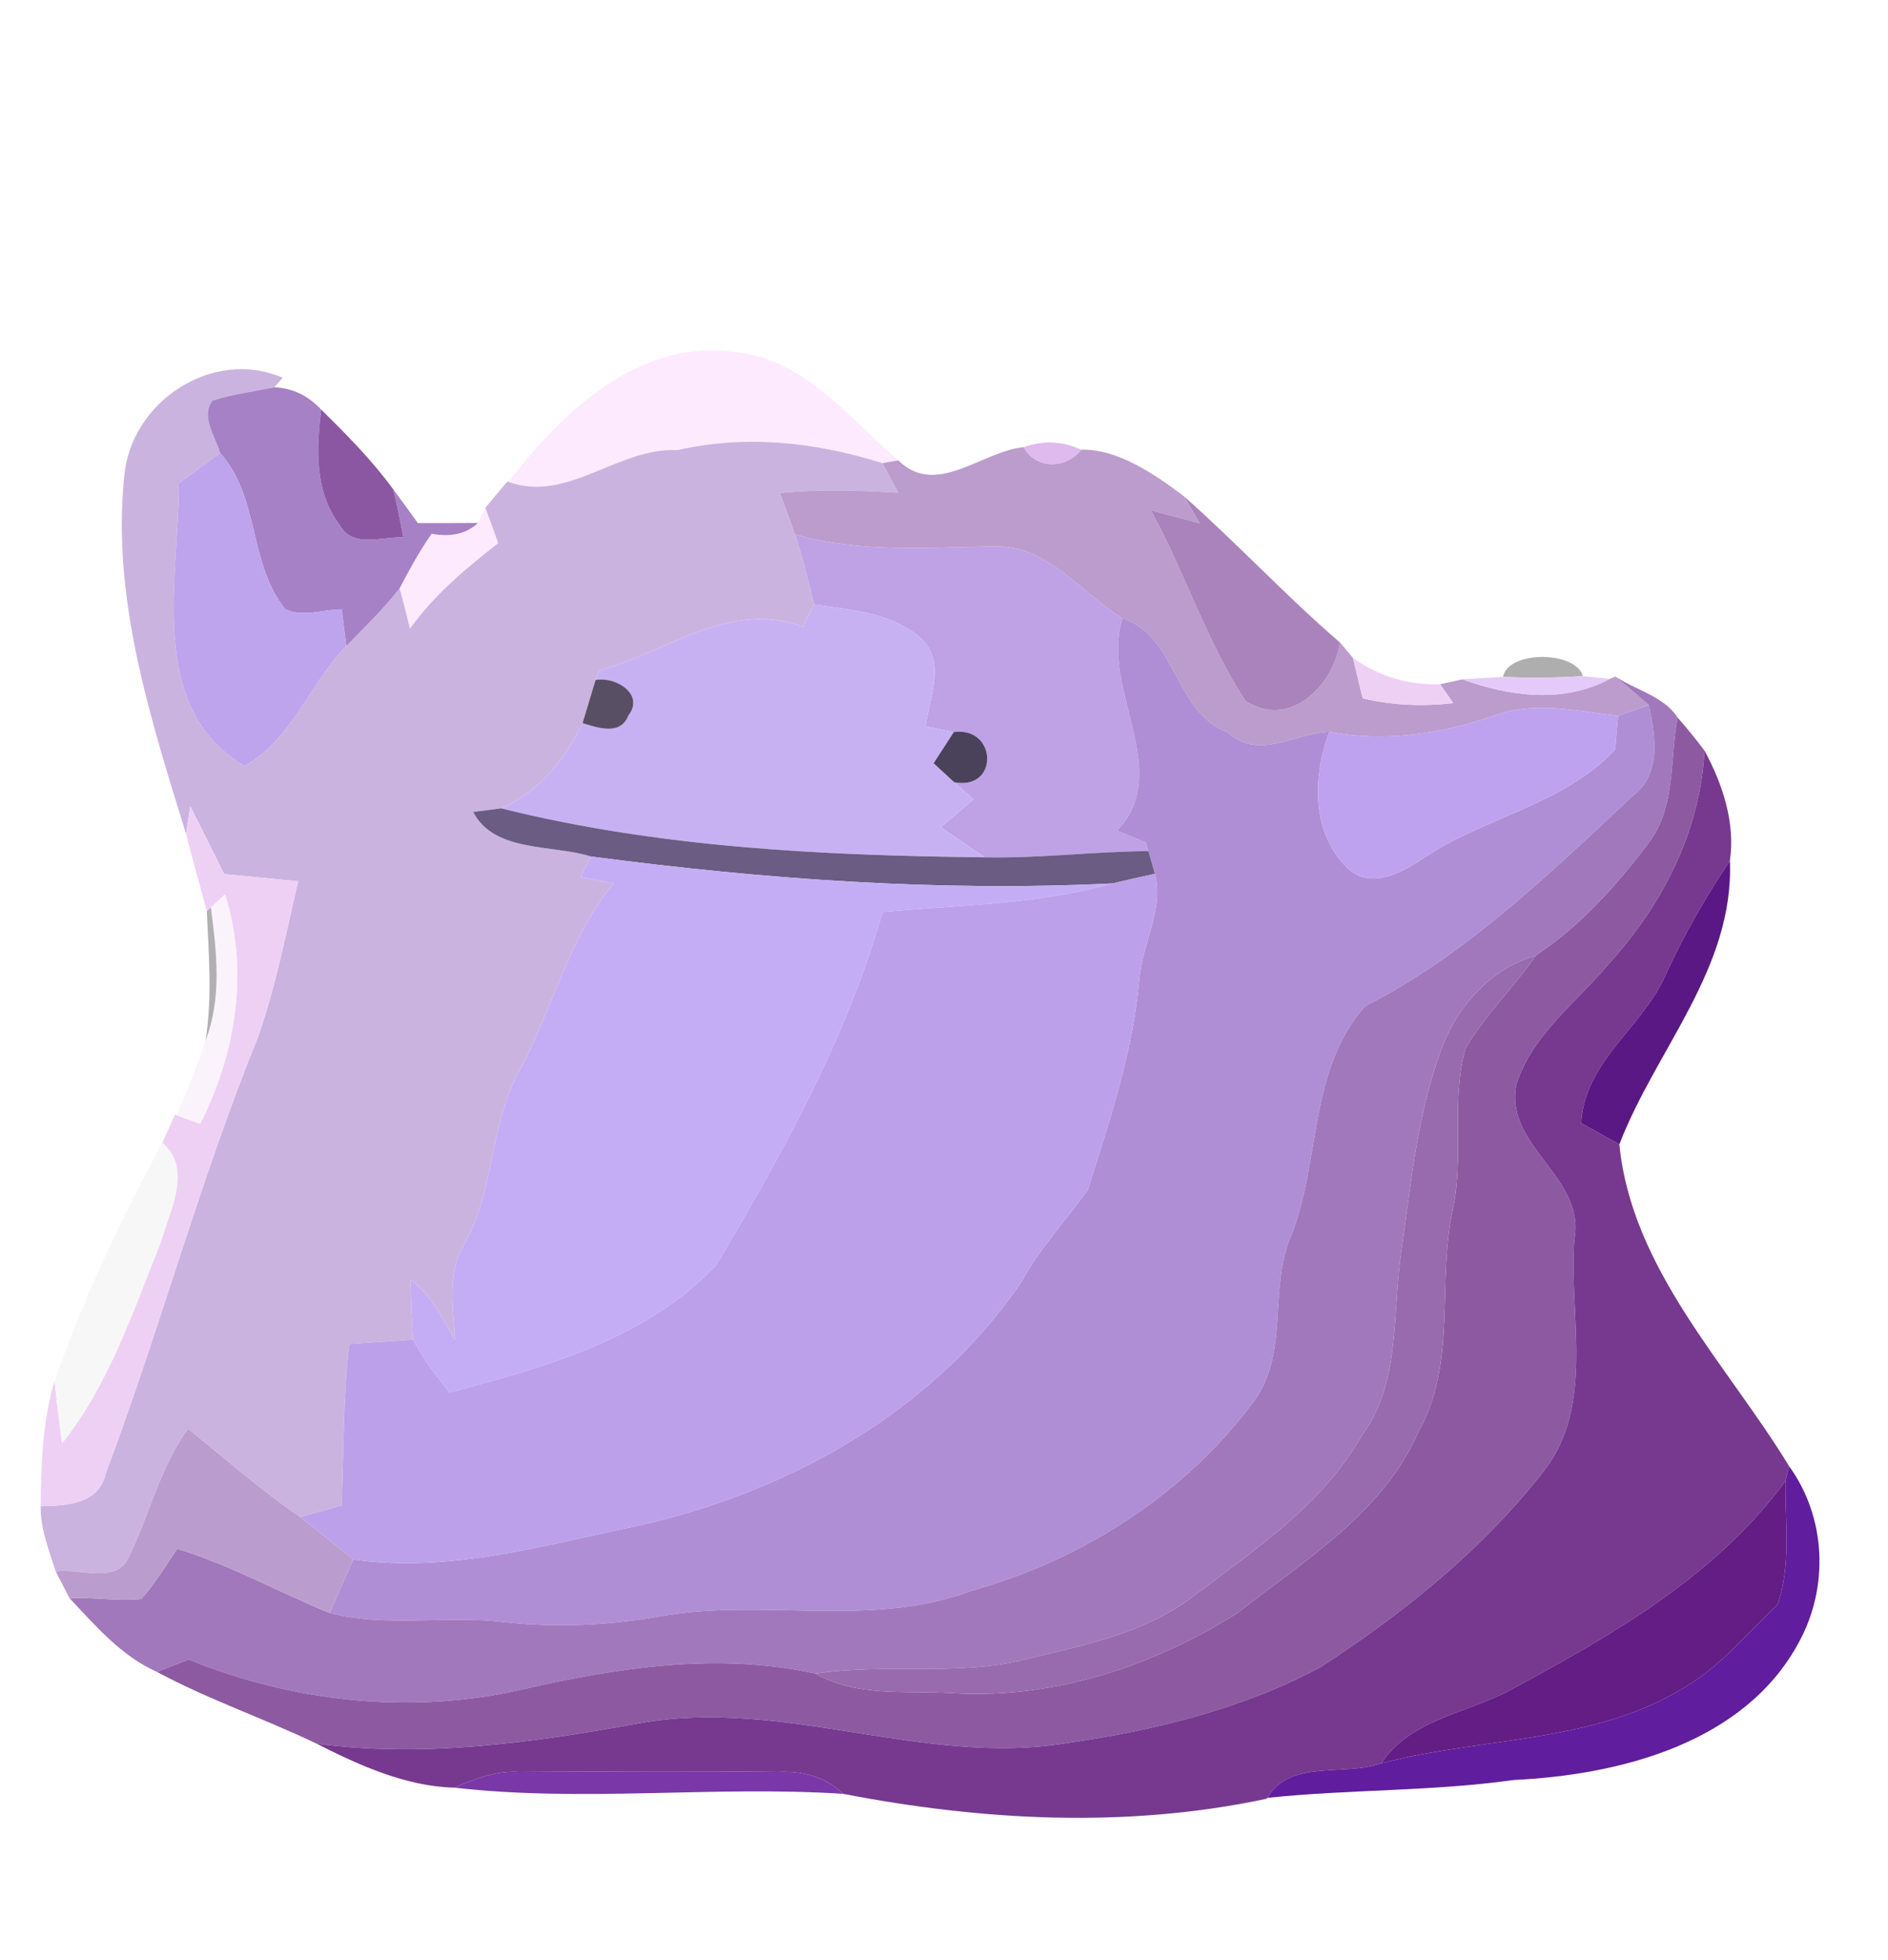 <?xml version="1.0" encoding="UTF-8" ?>
<!DOCTYPE svg PUBLIC "-//W3C//DTD SVG 1.1//EN" "http://www.w3.org/Graphics/SVG/1.1/DTD/svg11.dtd">
<svg width="131pt" height="136pt" viewBox="0 0 131 136" version="1.1" xmlns="http://www.w3.org/2000/svg">
<g id="#feeafeff">
<path fill="#feeafe" opacity="1.00" d=" M 35.28 33.43 C 38.99 28.63 44.24 23.54 50.83 24.40 C 55.76 24.81 58.86 28.97 62.33 31.94 L 61.23 32.13 C 56.59 30.67 51.78 30.14 47.00 31.23 C 42.88 31.02 39.40 34.91 35.28 33.43 Z" />
<path fill="#feeafe" opacity="1.00" d=" M 33.17 36.28 L 33.68 35.23 C 33.90 35.84 34.35 37.07 34.57 37.68 C 32.33 39.43 30.12 41.27 28.45 43.61 C 28.22 42.67 27.98 41.74 27.73 40.81 C 28.41 39.52 29.10 38.23 29.95 37.03 C 31.29 37.28 32.37 37.03 33.17 36.28 Z" />
</g>
<g id="#cbb3e0ff">
<path fill="#cbb3e0" opacity="1.00" d=" M 8.62 33.05 C 9.05 27.90 14.73 24.09 19.62 26.21 L 19.03 26.87 C 17.60 27.16 16.14 27.35 14.75 27.79 C 13.89 28.85 14.96 30.32 15.27 31.43 C 14.32 32.13 13.37 32.83 12.42 33.52 C 12.43 40.07 10.12 49.13 16.98 53.14 C 20.31 51.25 21.46 47.43 24.03 44.82 C 25.29 43.51 26.62 42.25 27.73 40.81 C 27.98 41.74 28.22 42.67 28.45 43.61 C 30.12 41.27 32.33 39.43 34.57 37.68 C 34.35 37.07 33.90 35.84 33.68 35.23 C 34.18 34.62 34.69 34.01 35.20 33.41 L 35.28 33.43 C 39.40 34.91 42.88 31.02 47.00 31.23 C 51.78 30.14 56.59 30.67 61.23 32.13 C 61.50 32.64 62.05 33.67 62.33 34.19 C 59.59 34.01 56.84 33.94 54.11 34.20 C 54.47 35.15 54.82 36.11 55.16 37.07 C 55.69 38.67 56.10 40.30 56.48 41.95 C 56.28 42.33 55.89 43.10 55.69 43.48 C 50.62 41.59 46.28 45.25 41.57 46.51 L 41.32 47.18 C 41.09 47.93 40.65 49.42 40.42 50.17 C 39.20 52.69 37.39 54.95 34.77 56.08 C 34.28 56.15 33.31 56.27 32.83 56.33 C 34.30 59.17 38.33 58.57 41.00 59.42 C 40.82 59.78 40.46 60.49 40.28 60.85 C 40.86 60.96 42.00 61.17 42.57 61.28 C 39.47 65.02 38.38 69.92 36.10 74.15 C 33.96 77.92 34.35 82.48 32.25 86.24 C 31.00 88.27 31.44 90.69 31.56 92.93 C 30.70 91.43 29.91 89.83 28.49 88.78 C 28.50 90.17 28.55 91.55 28.65 92.94 C 27.18 93.04 25.70 93.14 24.23 93.24 C 23.80 96.96 23.86 100.71 23.70 104.44 C 22.99 104.65 21.55 105.05 20.83 105.25 C 18.10 103.39 15.62 101.20 13.05 99.12 C 11.12 101.78 10.39 105.01 8.98 107.93 C 8.12 110.00 5.54 108.75 3.87 109.03 C 3.40 107.55 2.80 106.08 2.82 104.50 C 4.65 104.45 6.87 104.37 7.35 102.18 C 11.10 92.21 13.87 81.88 17.88 72.00 C 19.13 68.47 19.83 64.78 20.69 61.14 C 18.98 60.97 17.26 60.81 15.55 60.64 C 14.77 59.07 14.00 57.49 13.20 55.93 C 13.13 56.41 12.98 57.38 12.91 57.86 C 10.44 49.86 7.74 41.51 8.62 33.05 Z" />
</g>
<g id="#a681c5ff">
<path fill="#a681c5" opacity="1.00" d=" M 14.75 27.79 C 16.14 27.35 17.60 27.16 19.03 26.87 C 20.29 26.92 21.37 27.44 22.29 28.42 C 21.94 31.13 21.82 34.12 23.56 36.41 C 24.47 38.08 26.52 37.21 27.99 37.28 C 27.78 36.17 27.55 35.06 27.30 33.97 C 27.87 34.73 28.43 35.51 28.99 36.29 C 30.38 36.29 31.78 36.29 33.17 36.28 C 32.37 37.03 31.29 37.28 29.95 37.03 C 29.10 38.23 28.41 39.52 27.73 40.81 C 26.62 42.25 25.29 43.51 24.03 44.82 C 23.95 44.18 23.79 42.91 23.71 42.28 C 22.42 42.27 21.01 42.85 19.80 42.27 C 17.23 39.12 18.03 34.47 15.27 31.43 C 14.96 30.32 13.89 28.85 14.75 27.79 Z" />
</g>
<g id="#8b57a3ff">
<path fill="#8b57a3" opacity="1.00" d=" M 22.29 28.42 C 24.07 30.17 25.83 31.95 27.30 33.97 C 27.55 35.06 27.78 36.17 27.99 37.28 C 26.52 37.21 24.47 38.08 23.56 36.41 C 21.82 34.12 21.94 31.13 22.29 28.42 Z" />
</g>
<g id="#bb9cccff">
<path fill="#bb9ccc" opacity="1.00" d=" M 62.33 31.94 C 64.97 34.53 68.08 31.32 71.03 31.02 C 71.89 32.58 73.98 32.54 75.02 31.20 C 77.55 31.13 80.14 32.91 82.16 34.44 C 82.43 34.91 82.98 35.84 83.25 36.31 C 82.12 36.01 80.99 35.71 79.85 35.40 C 82.23 39.72 83.71 44.51 86.43 48.64 C 89.49 50.58 92.49 47.62 92.98 44.58 C 93.21 44.84 93.65 45.37 93.87 45.64 C 94.04 46.34 94.38 47.75 94.55 48.45 C 96.61 48.94 98.74 49.02 100.84 48.78 C 100.61 48.45 100.15 47.80 99.92 47.47 C 100.31 47.39 101.09 47.22 101.48 47.13 C 104.73 48.32 108.52 48.82 111.69 47.10 L 112.09 46.94 C 112.87 47.59 113.64 48.25 114.40 48.91 C 113.87 49.10 112.80 49.48 112.27 49.67 C 109.42 49.32 106.46 48.61 103.66 49.65 C 100.00 50.91 96.09 51.52 92.24 50.77 C 89.85 50.84 87.34 52.79 85.19 50.81 C 81.43 49.37 81.67 44.08 77.88 42.90 C 75.02 41.15 72.70 37.84 69.05 37.90 C 64.41 37.98 59.69 38.37 55.16 37.07 C 54.82 36.11 54.47 35.15 54.11 34.20 C 56.84 33.94 59.59 34.01 62.33 34.19 C 62.05 33.67 61.50 32.64 61.23 32.13 L 62.33 31.94 Z" />
</g>
<g id="#debaeeff">
<path fill="#debaee" opacity="1.00" d=" M 71.03 31.02 C 72.40 30.54 73.73 30.60 75.02 31.20 C 73.98 32.54 71.89 32.58 71.03 31.02 Z" />
</g>
<g id="#bea3edff">
<path fill="#bea3ed" opacity="1.00" d=" M 12.42 33.52 C 13.37 32.83 14.32 32.13 15.27 31.43 C 18.03 34.47 17.23 39.12 19.80 42.27 C 21.01 42.85 22.42 42.27 23.71 42.28 C 23.79 42.91 23.95 44.18 24.03 44.82 C 21.46 47.43 20.31 51.25 16.98 53.14 C 10.12 49.13 12.43 40.07 12.42 33.52 Z" />
</g>
<g id="#aa83bdff">
<path fill="#aa83bd" opacity="1.00" d=" M 82.16 34.44 C 85.86 37.72 89.23 41.35 92.98 44.58 C 92.49 47.62 89.49 50.58 86.43 48.64 C 83.71 44.51 82.23 39.72 79.85 35.40 C 80.99 35.71 82.12 36.01 83.25 36.31 C 82.98 35.84 82.43 34.91 82.16 34.44 Z" />
</g>
<g id="#bea2e5ff">
<path fill="#bea2e5" opacity="1.00" d=" M 55.16 37.07 C 59.69 38.37 64.41 37.98 69.05 37.90 C 72.70 37.84 75.02 41.15 77.88 42.90 C 76.32 47.84 81.47 53.44 77.51 57.63 C 78.00 57.83 78.99 58.23 79.49 58.44 L 79.69 59.05 C 75.89 59.07 72.12 59.56 68.32 59.48 C 67.31 58.78 66.30 58.09 65.28 57.39 C 66.04 56.75 66.79 56.10 67.55 55.45 C 67.22 55.16 66.55 54.57 66.21 54.27 C 69.34 54.86 69.19 50.38 66.18 50.79 C 65.53 50.65 64.88 50.52 64.23 50.39 C 64.49 48.33 65.71 45.80 63.78 44.18 C 61.76 42.50 58.98 42.28 56.48 41.95 C 56.10 40.30 55.69 38.67 55.16 37.07 Z" />
</g>
<g id="#c8b1f3ff">
<path fill="#c8b1f3" opacity="1.00" d=" M 56.48 41.95 C 58.98 42.28 61.76 42.50 63.78 44.18 C 65.71 45.80 64.49 48.33 64.23 50.39 C 64.88 50.52 65.53 50.65 66.18 50.79 C 65.83 51.33 65.13 52.41 64.78 52.95 C 65.14 53.28 65.85 53.94 66.21 54.27 C 66.55 54.57 67.22 55.16 67.55 55.45 C 66.79 56.10 66.04 56.75 65.28 57.39 C 66.30 58.09 67.31 58.78 68.32 59.48 C 57.08 59.35 45.72 58.81 34.77 56.08 C 37.39 54.95 39.20 52.69 40.42 50.17 C 41.48 50.49 43.05 51.06 43.60 49.64 C 44.77 48.14 42.66 46.90 41.32 47.18 L 41.57 46.51 C 46.28 45.25 50.62 41.59 55.69 43.48 C 55.89 43.10 56.28 42.33 56.48 41.95 Z" />
</g>
<g id="#b08ed5ff">
<path fill="#b08ed5" opacity="1.00" d=" M 77.88 42.90 C 81.67 44.08 81.43 49.37 85.19 50.81 C 87.34 52.79 89.85 50.84 92.24 50.77 C 91.05 53.92 90.97 57.86 93.61 60.33 C 95.18 61.65 97.16 60.58 98.61 59.64 C 102.87 56.70 108.43 55.89 112.06 52.01 C 112.11 51.43 112.22 50.26 112.27 49.67 C 112.80 49.48 113.87 49.10 114.40 48.91 C 114.86 51.07 115.30 53.72 113.27 55.23 C 107.54 60.59 101.76 66.21 94.72 69.81 C 90.80 74.20 91.64 80.52 89.60 85.70 C 88.00 89.34 89.46 93.76 87.07 97.12 C 82.29 103.64 75.09 108.23 67.34 110.38 C 60.48 112.96 53.07 110.88 46.00 112.10 C 42.31 112.77 38.56 112.95 34.84 112.52 C 30.86 112.06 26.78 112.92 22.87 111.90 C 23.41 110.66 23.96 109.43 24.51 108.19 C 30.72 109.09 36.98 107.42 43.02 106.11 C 53.93 103.95 64.50 98.28 70.86 88.95 C 72.13 86.63 73.93 84.69 75.47 82.56 C 76.97 77.81 78.60 73.02 79.04 68.03 C 79.21 65.52 80.77 63.17 80.13 60.62 C 80.02 60.22 79.80 59.44 79.69 59.05 L 79.49 58.44 C 78.99 58.23 78.00 57.83 77.51 57.63 C 81.47 53.44 76.32 47.84 77.88 42.90 Z" />
</g>
<g id="#efd0f5fe">
<path fill="#efd0f5" opacity="1.00" d=" M 93.87 45.64 C 95.63 46.92 97.75 47.54 99.92 47.47 C 100.15 47.80 100.61 48.45 100.84 48.78 C 98.74 49.02 96.61 48.94 94.55 48.45 C 94.38 47.75 94.04 46.34 93.87 45.64 Z" />
<path fill="#efd0f5" opacity="1.00" d=" M 13.20 55.93 C 14.00 57.49 14.77 59.07 15.55 60.64 C 17.26 60.81 18.98 60.97 20.69 61.14 C 19.83 64.78 19.13 68.47 17.88 72.00 C 13.87 81.88 11.10 92.21 7.35 102.18 C 6.87 104.37 4.65 104.45 2.82 104.50 C 2.85 101.59 2.94 98.62 3.78 95.81 C 3.94 97.25 4.11 98.69 4.31 100.13 C 7.58 96.01 9.25 90.92 11.19 86.10 C 11.79 83.95 13.37 81.10 11.26 79.28 C 11.56 78.63 11.85 77.98 12.14 77.32 L 12.27 77.37 C 12.68 77.52 13.49 77.81 13.89 77.96 C 16.36 73.08 17.29 67.35 15.61 62.06 C 15.36 62.28 14.88 62.73 14.63 62.96 L 14.35 63.23 C 13.89 61.43 13.35 59.66 12.91 57.86 C 12.98 57.38 13.13 56.41 13.20 55.93 Z" />
</g>
<g id="#221f225c">
<path fill="#221f22" opacity="0.36" d=" M 104.29 46.96 C 104.63 45.11 109.35 45.14 109.83 46.91 C 107.98 47.02 106.13 47.05 104.29 46.96 Z" />
</g>
<g id="#594f64ff">
<path fill="#594f64" opacity="1.00" d=" M 41.32 47.18 C 42.66 46.90 44.77 48.14 43.60 49.64 C 43.05 51.06 41.48 50.49 40.42 50.17 C 40.65 49.42 41.09 47.93 41.32 47.18 Z" />
</g>
<g id="#e4caf9ff">
<path fill="#e4caf9" opacity="1.00" d=" M 101.48 47.13 C 102.18 47.09 103.59 47.00 104.29 46.96 C 106.13 47.05 107.98 47.02 109.83 46.91 L 111.69 47.10 C 108.52 48.82 104.73 48.32 101.48 47.13 Z" />
</g>
<g id="#a278bcff">
<path fill="#a278bc" opacity="1.00" d=" M 112.09 46.94 C 113.49 47.87 115.47 48.32 116.40 49.78 C 115.86 52.68 116.28 56.02 114.39 58.48 C 112.16 61.44 109.65 64.24 106.55 66.30 C 103.34 67.23 101.00 69.95 99.92 73.04 C 98.30 77.56 97.86 82.39 97.19 87.11 C 96.60 91.30 97.17 95.95 94.51 99.56 C 91.79 104.40 87.08 107.49 82.77 110.77 C 79.41 113.32 75.21 114.14 71.20 115.11 C 66.42 116.33 61.44 115.36 56.60 116.11 C 49.76 114.60 42.77 115.70 36.05 117.25 C 28.37 118.96 20.34 118.06 13.09 115.13 C 12.54 115.35 11.44 115.77 10.89 115.99 C 8.44 114.91 6.62 112.79 4.82 110.87 C 6.48 110.79 8.14 111.10 9.80 110.93 C 10.75 109.86 11.50 108.64 12.29 107.45 C 15.96 108.56 19.33 110.45 22.87 111.90 C 26.78 112.92 30.86 112.06 34.84 112.52 C 38.56 112.95 42.31 112.77 46.00 112.10 C 53.07 110.88 60.48 112.96 67.34 110.38 C 75.09 108.23 82.29 103.64 87.07 97.12 C 89.46 93.76 88.00 89.34 89.60 85.70 C 91.64 80.52 90.80 74.20 94.72 69.81 C 101.76 66.21 107.54 60.59 113.27 55.23 C 115.30 53.72 114.86 51.07 114.40 48.91 C 113.64 48.25 112.87 47.59 112.09 46.94 Z" />
</g>
<g id="#bea2efff">
<path fill="#bea2ef" opacity="1.00" d=" M 103.66 49.65 C 106.46 48.61 109.42 49.32 112.27 49.67 C 112.22 50.26 112.11 51.43 112.06 52.01 C 108.43 55.89 102.87 56.70 98.61 59.64 C 97.16 60.58 95.18 61.65 93.61 60.33 C 90.97 57.86 91.05 53.92 92.24 50.77 C 96.09 51.52 100.00 50.91 103.66 49.65 Z" />
</g>
<g id="#8d5aa2ff">
<path fill="#8d5aa2" opacity="1.00" d=" M 116.40 49.78 C 117.05 50.52 117.68 51.29 118.27 52.08 C 117.97 57.62 115.41 62.67 111.74 66.74 C 109.49 69.46 106.36 71.71 105.23 75.18 C 104.29 79.52 110.08 81.63 109.23 86.03 C 108.86 91.35 110.68 97.54 107.09 102.09 C 102.86 107.52 97.41 111.89 91.67 115.63 C 86.22 118.57 80.11 120.05 74.01 120.93 C 64.08 122.57 54.34 117.75 44.40 119.55 C 37.01 120.89 29.49 121.96 21.97 120.97 C 18.32 119.22 14.46 117.91 10.89 115.99 C 11.44 115.77 12.54 115.35 13.09 115.13 C 20.34 118.06 28.37 118.96 36.05 117.25 C 42.77 115.70 49.76 114.60 56.60 116.11 C 59.47 117.75 62.85 117.27 66.01 117.46 C 73.00 117.91 80.00 115.61 85.86 111.90 C 90.51 108.24 95.93 105.00 98.40 99.35 C 101.12 94.59 99.68 88.99 100.81 83.86 C 101.60 80.19 100.65 76.33 101.69 72.71 C 103.05 70.40 105.03 68.51 106.55 66.30 C 109.65 64.24 112.16 61.44 114.39 58.48 C 116.28 56.02 115.86 52.68 116.40 49.78 Z" />
</g>
<g id="#4a415bff">
<path fill="#4a415b" opacity="1.00" d=" M 66.18 50.79 C 69.19 50.38 69.34 54.86 66.21 54.27 C 65.85 53.94 65.14 53.28 64.78 52.95 C 65.13 52.41 65.83 51.33 66.18 50.79 Z" />
</g>
<g id="#76398fff">
<path fill="#76398f" opacity="1.00" d=" M 118.27 52.08 C 119.52 54.39 120.42 57.08 120.03 59.72 C 118.35 62.24 116.83 64.86 115.58 67.62 C 113.97 71.30 109.95 73.60 109.71 77.92 C 110.37 78.29 111.70 79.02 112.36 79.39 C 113.21 88.05 119.82 94.63 124.14 101.72 L 123.89 102.74 C 119.00 109.41 111.73 113.51 104.60 117.35 C 101.64 118.88 97.79 119.34 95.85 122.33 C 93.28 123.26 89.50 122.03 87.93 124.73 L 87.89 124.79 C 78.17 126.86 68.18 126.32 58.50 124.45 C 57.28 123.25 55.66 122.85 54.00 122.93 C 48.00 122.85 42.01 122.90 36.02 122.93 C 34.42 122.83 32.95 123.41 31.52 124.02 C 28.22 123.95 24.93 122.48 21.97 120.97 C 29.49 121.96 37.01 120.89 44.40 119.55 C 54.34 117.75 64.08 122.57 74.01 120.93 C 80.11 120.05 86.22 118.57 91.67 115.63 C 97.41 111.89 102.86 107.52 107.09 102.09 C 110.68 97.54 108.86 91.35 109.23 86.03 C 110.08 81.63 104.29 79.52 105.23 75.18 C 106.36 71.71 109.49 69.46 111.74 66.74 C 115.41 62.67 117.97 57.62 118.27 52.08 Z" />
</g>
<g id="#6a5c82ff">
<path fill="#6a5c82" opacity="1.00" d=" M 32.83 56.33 C 33.31 56.27 34.28 56.15 34.77 56.08 C 45.72 58.81 57.08 59.35 68.32 59.48 C 72.12 59.56 75.89 59.07 79.69 59.05 C 79.80 59.44 80.02 60.22 80.13 60.62 C 79.39 60.78 77.92 61.12 77.19 61.29 C 65.10 61.88 52.98 61.00 41.00 59.42 C 38.33 58.57 34.30 59.17 32.83 56.33 Z" />
</g>
<g id="#c5adf6ff">
<path fill="#c5adf6" opacity="1.00" d=" M 40.28 60.85 C 40.46 60.49 40.82 59.78 41.00 59.42 C 52.98 61.00 65.10 61.88 77.19 61.29 C 72.00 62.75 66.58 62.78 61.24 63.27 C 58.76 71.99 54.31 80.00 49.70 87.76 C 44.86 92.91 37.81 94.85 31.19 96.61 C 30.26 95.45 29.36 94.25 28.65 92.94 C 28.55 91.55 28.50 90.17 28.49 88.78 C 29.91 89.83 30.70 91.43 31.56 92.93 C 31.44 90.69 31.00 88.27 32.25 86.24 C 34.35 82.48 33.96 77.92 36.10 74.15 C 38.38 69.92 39.47 65.02 42.57 61.28 C 42.00 61.17 40.86 60.96 40.28 60.85 Z" />
</g>
<g id="#5a1884ff">
<path fill="#5a1884" opacity="1.00" d=" M 115.58 67.62 C 116.83 64.86 118.35 62.24 120.03 59.72 C 120.33 67.18 114.88 72.83 112.36 79.39 C 111.70 79.02 110.37 78.29 109.71 77.92 C 109.95 73.60 113.97 71.30 115.58 67.62 Z" />
</g>
<g id="#bca0e9ff">
<path fill="#bca0e9" opacity="1.00" d=" M 77.19 61.29 C 77.92 61.12 79.39 60.78 80.13 60.62 C 80.77 63.17 79.21 65.52 79.04 68.03 C 78.60 73.02 76.97 77.81 75.47 82.56 C 73.93 84.69 72.13 86.63 70.86 88.95 C 64.50 98.28 53.93 103.95 43.02 106.11 C 36.98 107.42 30.72 109.09 24.51 108.19 C 23.28 107.22 22.08 106.21 20.83 105.25 C 21.55 105.05 22.99 104.65 23.70 104.44 C 23.86 100.71 23.80 96.96 24.23 93.24 C 25.70 93.14 27.18 93.04 28.65 92.94 C 29.36 94.25 30.26 95.45 31.19 96.61 C 37.81 94.85 44.86 92.91 49.70 87.76 C 54.31 80.00 58.76 71.99 61.24 63.27 C 66.58 62.78 72.00 62.75 77.19 61.29 Z" />
</g>
<g id="#fbf3fbfe">
<path fill="#fbf3fb" opacity="1.00" d=" M 14.63 62.96 C 14.88 62.73 15.36 62.28 15.61 62.06 C 17.29 67.35 16.36 73.08 13.89 77.96 C 13.49 77.81 12.68 77.52 12.27 77.37 C 12.97 75.66 13.69 73.95 14.26 72.19 C 15.41 69.23 15.03 66.02 14.63 62.96 Z" />
</g>
<g id="#31303162">
<path fill="#313031" opacity="0.38" d=" M 14.35 63.23 L 14.63 62.96 C 15.03 66.02 15.41 69.23 14.26 72.19 C 14.74 69.19 14.48 66.19 14.35 63.23 Z" />
</g>
<g id="#986aaeff">
<path fill="#986aae" opacity="1.00" d=" M 99.92 73.04 C 101.00 69.95 103.34 67.23 106.55 66.30 C 105.03 68.51 103.05 70.40 101.69 72.71 C 100.65 76.33 101.60 80.19 100.81 83.86 C 99.68 88.99 101.12 94.59 98.40 99.35 C 95.93 105.00 90.51 108.24 85.86 111.90 C 80.00 115.61 73.00 117.91 66.01 117.46 C 62.85 117.27 59.47 117.75 56.60 116.11 C 61.44 115.36 66.42 116.33 71.20 115.11 C 75.21 114.14 79.41 113.32 82.77 110.77 C 87.08 107.49 91.79 104.40 94.51 99.56 C 97.17 95.95 96.60 91.30 97.19 87.11 C 97.86 82.39 98.30 77.56 99.92 73.04 Z" />
</g>
<g id="#f7f7f7fb">
<path fill="#f7f7f7" opacity="1.00" d=" M 11.26 79.28 C 13.37 81.10 11.79 83.95 11.19 86.10 C 9.25 90.92 7.58 96.01 4.31 100.13 C 4.11 98.69 3.94 97.25 3.78 95.81 C 5.79 90.08 8.37 84.60 11.26 79.28 Z" />
</g>
<g id="#bb9cceff">
<path fill="#bb9cce" opacity="1.00" d=" M 13.05 99.12 C 15.62 101.20 18.10 103.39 20.83 105.25 C 22.08 106.21 23.28 107.22 24.51 108.19 C 23.96 109.43 23.41 110.66 22.87 111.90 C 19.33 110.45 15.96 108.56 12.29 107.45 C 11.50 108.64 10.75 109.86 9.80 110.93 C 8.14 111.10 6.48 110.79 4.82 110.87 C 4.58 110.41 4.11 109.49 3.87 109.03 C 5.54 108.75 8.12 110.00 8.98 107.93 C 10.39 105.01 11.12 101.78 13.05 99.12 Z" />
</g>
<g id="#601d9dff">
<path fill="#601d9d" opacity="1.00" d=" M 124.14 101.72 C 126.72 105.29 126.91 110.12 124.81 113.95 C 121.04 120.94 112.40 123.14 105.02 123.49 C 99.35 124.29 93.61 124.13 87.93 124.73 C 89.50 122.03 93.28 123.26 95.85 122.33 C 102.87 120.48 110.64 120.98 116.97 117.01 C 119.43 115.56 121.25 113.28 123.32 111.35 C 124.31 108.59 123.84 105.61 123.89 102.74 L 124.14 101.72 Z" />
</g>
<g id="#641d84ff">
<path fill="#641d84" opacity="1.00" d=" M 104.60 117.35 C 111.73 113.51 119.00 109.41 123.89 102.74 C 123.84 105.61 124.31 108.59 123.32 111.35 C 121.25 113.28 119.43 115.56 116.97 117.01 C 110.64 120.98 102.87 120.48 95.85 122.33 C 97.79 119.34 101.64 118.88 104.60 117.35 Z" />
</g>
<g id="#7937a7ff">
<path fill="#7937a7" opacity="1.00" d=" M 31.52 124.02 C 32.95 123.41 34.42 122.83 36.02 122.93 C 42.01 122.90 48.00 122.85 54.00 122.93 C 55.66 122.85 57.28 123.25 58.50 124.45 C 49.51 123.87 40.48 125.05 31.52 124.02 Z" />
</g>
</svg>
